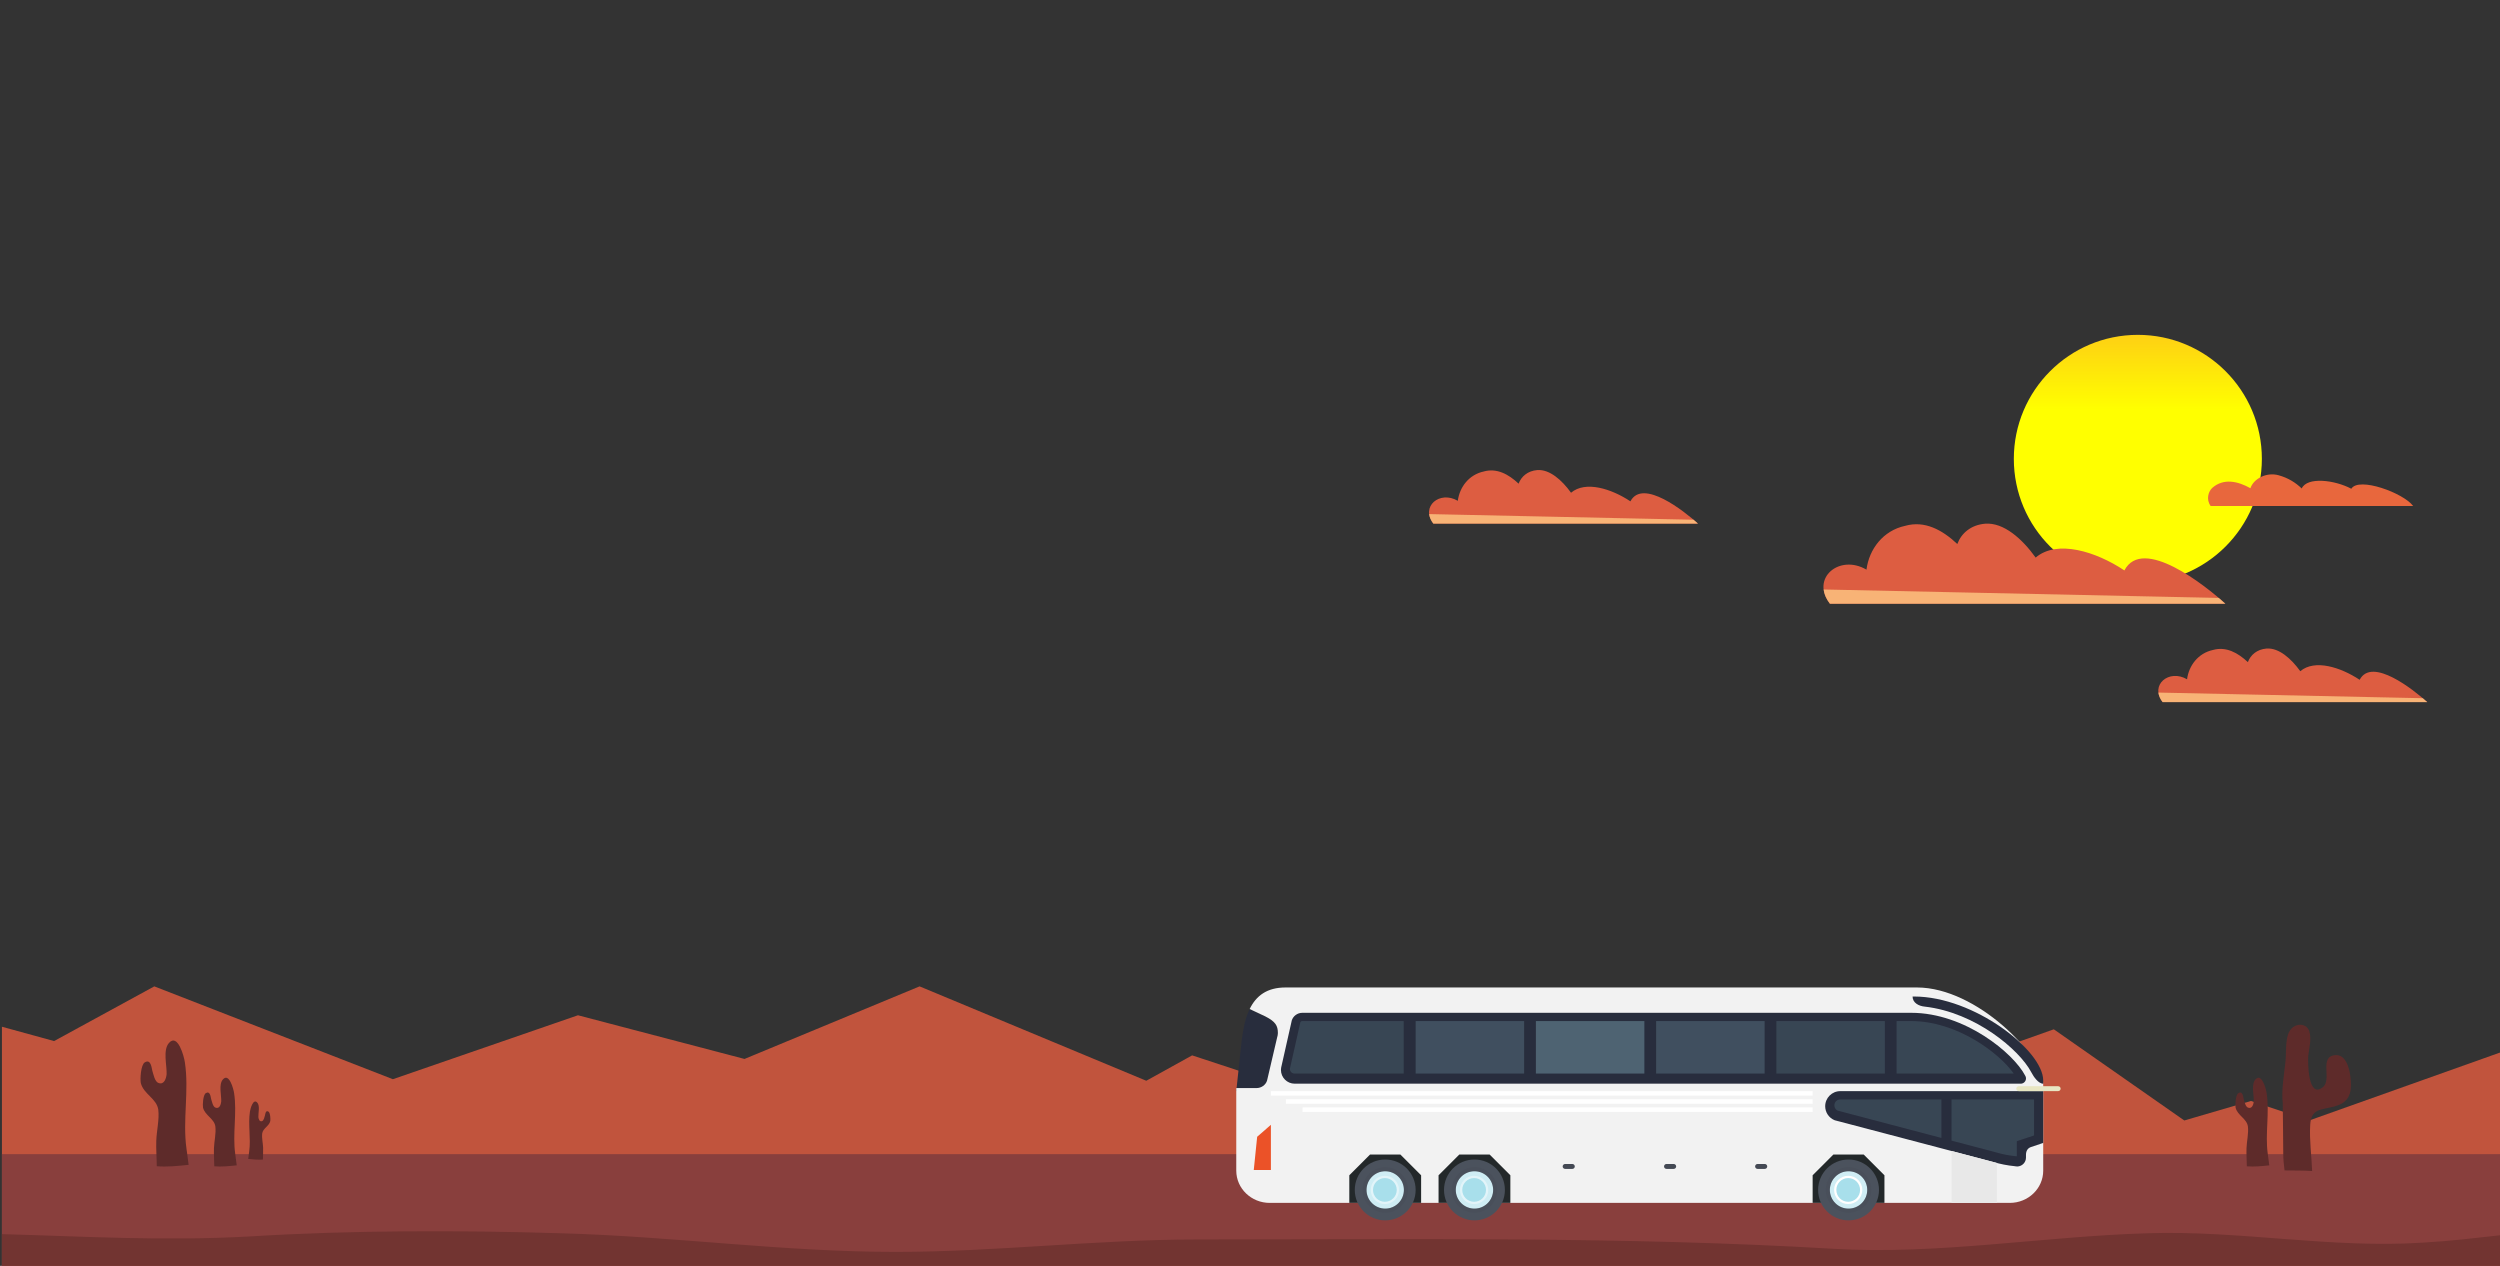 <?xml version="1.0" encoding="UTF-8"?>
<!DOCTYPE svg PUBLIC "-//W3C//DTD SVG 1.1//EN" "http://www.w3.org/Graphics/SVG/1.1/DTD/svg11.dtd">
<!-- Creator: CorelDRAW 2018 (64-Bit Evaluation Version) -->
<svg xmlns="http://www.w3.org/2000/svg" xml:space="preserve" width="8.5in" height="4.304in" version="1.1" style="shape-rendering:geometricPrecision; text-rendering:geometricPrecision; image-rendering:optimizeQuality; fill-rule:evenodd; clip-rule:evenodd"
viewBox="0 0 8500 4304"
 xmlns:xlink="http://www.w3.org/1999/xlink">
 <rect x="0" y="0" width="8500" height="4304" fill="#333333" stroke="none"/>
 <defs>
  <style type="text/css">
   <![CDATA[
    .fil0 {fill:none}
    .fil13 {fill:#23282A;fill-rule:nonzero}
    .fil8 {fill:#282D3D;fill-rule:nonzero}
    .fil10 {fill:#444954;fill-rule:nonzero}
    .fil16 {fill:#4B525D;fill-rule:nonzero}
    .fil7 {fill:#5E2B2A;fill-rule:nonzero}
    .fil6 {fill:#723431;fill-rule:nonzero}
    .fil5 {fill:#893F3D;fill-rule:nonzero}
    .fil20 {fill:#A8DFEB;fill-rule:nonzero}
    .fil1 {fill:#C1543D;fill-rule:nonzero}
    .fil17 {fill:#CFEDF4;fill-rule:nonzero}
    .fil3 {fill:#DD5D41;fill-rule:nonzero}
    .fil19 {fill:#E2F4F9;fill-rule:nonzero}
    .fil26 {fill:#E8673D;fill-rule:nonzero}
    .fil12 {fill:#E8E6C3;fill-rule:nonzero}
    .fil15 {fill:#E8E8E8;fill-rule:nonzero}
    .fil14 {fill:#EB5228;fill-rule:nonzero}
    .fil9 {fill:#F2F2F2;fill-rule:nonzero}
    .fil11 {fill:white;fill-rule:nonzero}
    .fil21 {fill:#A1DBE9;fill-rule:nonzero;fill-opacity:0.141}
    .fil22 {fill:#A1DBE9;fill-rule:nonzero;fill-opacity:0.2}
    .fil18 {fill:#444954;fill-rule:nonzero;fill-opacity:0.259}
    .fil23 {fill:#A1DBE9;fill-rule:nonzero;fill-opacity:0.31}
    .fil4 {fill:#FDC683;fill-rule:nonzero;fill-opacity:0.812}
    .fil25 {fill:url(#id2);fill-rule:nonzero}
    .fil2 {fill:url(#id3);fill-rule:nonzero}
    .fil24 {fill:url(#id4);fill-rule:nonzero}
   ]]>
  </style>
   <mask id="id0">
  <radialGradient id="id1" gradientUnits="userSpaceOnUse" cx="6668.17" cy="959.65" r="0" fx="6668.17" fy="959.65">
   <stop offset="0" style="stop-opacity:1; stop-color:white"/>
   <stop offset="0.188" style="stop-opacity:0.459; stop-color:white"/>
   <stop offset="0.741" style="stop-opacity:0.227; stop-color:white"/>
   <stop offset="1" style="stop-opacity:0; stop-color:white"/>
  </radialGradient>
    <rect style="fill:url(#id1)" x="6666.67" y="958.15" width="1204" height="1203.99"/>
   </mask>
  <linearGradient id="id2" gradientUnits="userSpaceOnUse" x1="7268.67" y1="1957.67" x2="7268.67" y2="427.75">
   <stop offset="0" style="stop-opacity:1; stop-color:yellow"/>
   <stop offset="0.18" style="stop-opacity:1; stop-color:yellow"/>
   <stop offset="0.369" style="stop-opacity:1; stop-color:yellow"/>
   <stop offset="1" style="stop-opacity:1; stop-color:#F94D49"/>
  </linearGradient>
  <linearGradient id="id3" gradientUnits="userSpaceOnUse" x1="7860.4" y1="4575.64" x2="-2137.98" y2="4549.15">
   <stop offset="0" style="stop-opacity:1; stop-color:#FDA14B"/>
   <stop offset="0.18" style="stop-opacity:1; stop-color:#FDA14B"/>
   <stop offset="0.369" style="stop-opacity:1; stop-color:#FDA14B"/>
   <stop offset="1" style="stop-opacity:1; stop-color:#F94D49"/>
  </linearGradient>
  <radialGradient id="id4" gradientUnits="userSpaceOnUse" gradientTransform="matrix(3527.78 -0 -0 3527.79 -2.5635E+07 -5.50231E+06)" cx="7268.67" cy="1560.15" r="600.5" fx="7268.67" fy="1560.15">
   <stop offset="0" style="stop-opacity:1; stop-color:yellow"/>
   <stop offset="0.188" style="stop-opacity:1; stop-color:yellow"/>
   <stop offset="0.741" style="stop-opacity:1; stop-color:yellow"/>
   <stop offset="1" style="stop-opacity:1; stop-color:yellow"/>
  </radialGradient>
 </defs>
 <g id="Layer_x0020_1">
  <rect class="fil0" y="11.11" width="8500" height="4297.89"/>
  <polygon class="fil1" points="8503.81,3577.33 8503.81,4309.19 6.55,4309.19 6.55,3490.93 183.86,3539.63 524.59,3353.66 1335.76,3669.31 1965.07,3451.89 2531.31,3600.43 3126.6,3353.66 3897.36,3674.57 4053.29,3588.25 4315.36,3674.57 4878.88,3499.65 5395.25,3752.52 5506.21,3686.33 5751.27,3799.85 6477.82,3479.39 6698.81,3600.43 6982.98,3499.65 7426.61,3809.62 7653.4,3743.3 7851.26,3809.62 "/>
  <polygon class="fil2" points="8503.81,4302.23 6.55,4302.23 6.55,4309.19 8503.81,4309.19 "/>
  <g id="_2286288021584">
   <path class="fil3" d="M5773.15 1780.3l-899.73 0c-44.9,-57.88 21.55,-113.7 83.13,-77.51 6.05,-46.82 37.93,-88.89 88,-99.68 44.57,-12.7 84.9,9.46 118.71,41.36 9.16,-24.69 31.17,-43.58 63.5,-46.23 41.93,-3.11 83.87,34.12 114.76,77.08 48.87,-41.64 137.33,-13.72 201.87,29.23 41.48,-79.16 183.7,33.98 229.76,75.75z"/>
   <path class="fil4" d="M5773.12 1780.35l-899.71 0c-8.57,-11.09 -13.14,-22.16 -14.28,-32.45l898.91 19.2c5.72,4.91 10.85,9.37 15.08,13.26z"/>
  </g>
  <g id="_2286288087056">
   <path class="fil3" d="M8252.6 2387.13l-899.72 0c-44.91,-57.87 21.54,-113.71 83.12,-77.52 6.06,-46.81 37.94,-88.89 88.02,-99.68 44.56,-12.7 84.9,9.46 118.71,41.35 9.16,-24.67 31.17,-43.56 63.49,-46.22 41.93,-3.11 83.87,34.11 114.75,77.07 48.87,-41.64 137.34,-13.71 201.88,29.24 41.47,-79.16 183.69,33.97 229.76,75.75z"/>
   <path class="fil4" d="M8252.57 2387.18l-899.71 0c-8.58,-11.1 -13.14,-22.17 -14.28,-32.45l898.91 19.19c5.72,4.91 10.85,9.37 15.08,13.26z"/>
  </g>
  <polygon class="fil5" points="8503.81,3923.98 6.55,3923.98 6.55,4309.19 8503.81,4309.19 "/>
  <path class="fil6" d="M8503.81 4309.19l-8497.26 0 0 -113.14c279.34,7.5 549.32,24.57 847.02,7.6 341.59,-21.09 711.65,-21.09 1053.23,-10.56 384.29,10.56 754.35,63.34 1138.63,63.34 341.59,0 683.18,-42.22 1024.77,-42.22 725.86,0 1451.75,-10.56 2163.39,31.66 355.82,21.09 711.64,-42.22 1067.46,-52.78 313.12,-10.54 626.25,52.78 939.36,31.69 93.2,-5.29 179.19,-15.99 263.4,-25.3l0 109.71z"/>
  <path class="fil7" d="M7993.27 3689.07c0,41.72 -18.35,63.44 -58.41,73.46 -45.03,11.65 -76.73,6.66 -80.08,61.72 -3.3,52.4 4.68,104.85 6.51,157.23 -30.94,-2.25 -62.65,-1.5 -93.86,-2.04 -2.56,-19.63 -4.41,-39.48 -4.41,-60.11 0,-56.43 -1.41,-111.5 -1.63,-167.8 -5.07,-43.57 4.46,-97.47 8.3,-134.2 4.98,-30.04 -1.72,-85.11 14.98,-111.79 16.71,-28.39 56.75,-28.39 66.76,0 8.36,25 0,58.37 -3.31,83.41 -1.7,20.05 -1.7,146.87 48.38,108.46 35.05,-25.05 -15.03,-106.78 45.03,-110.13 43.4,-1.68 51.73,70.11 51.73,101.78z"/>
  <path class="fil7" d="M7715.55 3962.18c-25.51,2.57 -51.42,5.49 -76.3,3.3 -0.09,-20.56 -1.95,-40.62 -1.15,-61.36 0.94,-24.74 7.61,-50.44 4.76,-74.22 -3.83,-26.64 -35.21,-37.1 -41.87,-63.75 -1.91,-9.51 0,-43.77 9.52,-49.48 14.26,-8.56 16.14,11.42 18.07,19.99 2.85,8.54 5.71,26.63 15.22,29.49 13.32,4.74 18.08,-11.42 19.04,-20.94 0.95,-20.93 -9.52,-58.04 5.7,-75.15 20.93,-23.78 36.17,32.36 38.06,46.62 10.47,68.52 -5.71,137.96 3.81,206.48 1.91,12.39 3.35,25.81 5.14,39.04z"/>
  <path class="fil7" d="M843.87 3940.29c16.72,1.68 33.7,3.59 50,2.16 0.05,-13.48 1.28,-26.61 0.74,-40.2 -0.6,-16.22 -4.98,-33.07 -3.11,-48.64 2.51,-17.46 23.07,-24.32 27.44,-41.78 1.26,-6.22 0,-28.69 -6.24,-32.42 -9.35,-5.61 -10.59,7.49 -11.84,13.09 -1.87,5.6 -3.74,17.44 -9.98,19.33 -8.72,3.11 -11.84,-7.49 -12.46,-13.73 -0.63,-13.71 6.23,-38.03 -3.74,-49.25 -13.72,-15.58 -23.71,21.2 -24.94,30.56 -6.85,44.88 3.74,90.4 -2.49,135.3 -1.26,8.12 -2.2,16.91 -3.38,25.58z"/>
  <path class="fil7" d="M804.9 3962.17c-25.52,2.58 -51.42,5.49 -76.3,3.3 -0.09,-20.57 -1.95,-40.62 -1.15,-61.36 0.93,-24.74 7.6,-50.44 4.76,-74.22 -3.83,-26.65 -35.2,-37.09 -41.86,-63.75 -1.91,-9.51 0,-43.77 9.51,-49.48 14.26,-8.56 16.15,11.42 18.07,19.99 2.85,8.54 5.71,26.62 15.23,29.48 13.31,4.75 18.07,-11.42 19.03,-20.94 0.96,-20.93 -9.51,-58.04 5.7,-75.15 20.93,-23.78 36.17,32.36 38.07,46.62 10.46,68.52 -5.72,137.96 3.8,206.47 1.91,12.4 3.35,25.81 5.15,39.04z"/>
  <path class="fil7" d="M641.28 3960.47c-36.21,3.65 -72.97,7.8 -108.27,4.68 -0.13,-29.19 -2.77,-57.64 -1.63,-87.08 1.32,-35.09 10.79,-71.56 6.76,-105.3 -5.43,-37.81 -49.96,-52.64 -59.41,-90.47 -2.72,-13.5 0,-62.11 13.5,-70.2 20.24,-12.15 22.91,16.21 25.63,28.37 4.06,12.13 8.11,37.76 21.61,41.83 18.89,6.74 25.64,-16.21 27,-29.7 1.37,-29.72 -13.5,-82.35 8.1,-106.66 29.7,-33.74 51.34,45.93 54.01,66.16 14.85,97.22 -8.1,195.78 5.4,292.98 2.71,17.61 4.74,36.62 7.3,55.39z"/>
  <path class="fil8" d="M4344.71 3515.59c0,2.55 -0.18,5 -0.69,7.52l-1.42 6.41c0,0.09 -0.1,0.2 -0.1,0.2l-32.89 146.02c0,0.28 -0.07,0.65 -0.17,0.93l-1.54 6.94c0,0.06 0,0.06 0,0.06 -4.92,15.19 -19.25,26.11 -36.02,26.11l-68.57 0 0 -0.11 18.88 -176.19c10.7,-72.73 18.56,-83.36 26.54,-102.68l53.89 26.41c34.09,18.07 42.08,32.47 42.08,58.36z"/>
  <path class="fil9" d="M6946.93 3688.65l0 291.55c0,60.65 -50.96,109.65 -113.81,109.65l-2515.98 0c-62.82,0 -113.83,-48.99 -113.83,-109.65l0 -280.74 68.62 0c16.79,0 31.14,-10.55 35.97,-25.12 0,0 0,0 0,-0.12l1.55 -6.66c0.14,-0.26 0.27,-0.64 0.27,-1.02l32.87 -140.67c0,0 0.11,0 0.11,-0.12l1.43 -6.16c0.4,-2.36 0.68,-4.76 0.68,-7.28 0,-24.87 -8.09,-38.81 -42.13,-56.28l-53.86 -25.35c22.18,-45.25 58.97,-73.27 122.07,-73.27l673.22 0 1458.65 0 14.98 0c203.79,0 429.2,233.41 429.2,331.23z"/>
  <path class="fil8" d="M6888.37 3666.63c0,9.85 -8.06,17.9 -17.94,17.9l-2468.51 0c-25.78,0 -46.73,-20.95 -46.73,-46.83 0,-2.55 0.19,-5.04 0.67,-7.5l1.4 -6.46c0,-0.08 0.11,-0.19 0.11,-0.19l32.89 -146.02c0,-0.28 0.09,-0.65 0.2,-0.92l1.52 -6.93c0,-0.11 0,-0.11 0,-0.11 4.94,-15.18 19.25,-26.06 36.02,-26.06l2070.17 0c183.42,0 348.13,138.35 387.09,212.94 0.77,1.15 1.34,2.28 1.79,3.53 0.88,1.99 1.34,4.26 1.34,6.65z"/>
  <path class="fil8" d="M6946.87 3673.48l0 11.11c-16.41,0 -32.89,-24.25 -39.33,-36.89 -0.11,-0.08 -0.11,-0.3 -0.23,-0.38 -0.44,-0.95 -1.02,-1.79 -1.6,-2.77 -39.59,-74.71 -188.38,-202.26 -361.91,-222.07 -19.37,-1.69 -41.07,-12.59 -41.07,-34.29l5.32 0c203.79,0 438.83,183.72 438.83,285.3z"/>
  <path class="fil8" d="M6946.87 3709.82l0 176.13 -41.31 13.86c-12.48,4.23 -17.22,14.61 -17.22,26.72l0 9.24c0,15.98 -12.37,28.96 -27.97,30.22 -3.24,-0.41 -6.47,-0.65 -9.75,-0.89 -25.84,-2.5 -50.67,-7.5 -74.26,-14.59l-525.54 -138.3 -13.85 -3.76c-18.32,-7.74 -31.32,-25.96 -31.32,-47.19 0,-28.46 22.95,-51.43 51.42,-51.43l689.8 0z"/>
  <path class="fil10" d="M6860.31 3965.91c-0.75,0.11 -1.44,0.11 -2.19,0.11 -2.56,0 -5.11,-0.28 -7.52,-0.98 3.26,0.33 6.46,0.6 9.7,0.87z"/>
  <path class="fil10" d="M6250.86 3812.11c-4.81,-0.56 -9.48,-1.82 -13.9,-3.7l13.9 3.7z"/>
  <polygon class="fil11" points="4321.05,3725.2 6162.96,3725.2 6162.96,3709.82 4321.05,3709.82 "/>
  <polygon class="fil11" points="4372.17,3752.92 6162.96,3752.92 6162.96,3737.5 4372.17,3737.5 "/>
  <polygon class="fil11" points="4428.68,3780.63 6162.96,3780.63 6162.96,3765.21 4428.68,3765.21 "/>
  <path class="fil12" d="M7006.13 3701.48c0,4.57 -3.73,8.28 -8.29,8.28l-134.07 0c-4.58,0 -8.3,-3.7 -8.3,-8.28 0,-4.57 3.72,-8.3 8.3,-8.3l134.07 0c4.56,0 8.29,3.73 8.29,8.3z"/>
  <polygon class="fil13" points="4831.81,3995.94 4831.81,4089.84 4587.65,4089.84 4587.65,3995.94 4658.11,3925.48 4761.38,3925.48 "/>
  <polygon class="fil13" points="5135.24,3995.94 5135.24,4089.84 4891.08,4089.84 4891.08,3995.94 4961.55,3925.48 5064.81,3925.48 "/>
  <polygon class="fil13" points="6407.11,3995.94 6407.11,4089.84 6162.96,4089.84 6162.96,3995.94 6233.45,3925.48 6336.69,3925.48 "/>
  <polygon class="fil14" points="4321.05,3824.33 4321.05,3977.95 4262.81,3977.95 4274.37,3865 "/>
  <path class="fil10" d="M6008.61 3965.88c0,4.65 -3.77,8.41 -8.38,8.41l-24.52 0c-4.61,0 -8.36,-3.76 -8.36,-8.41 0,-4.6 3.74,-8.37 8.36,-8.37l24.52 0c4.61,0 8.38,3.77 8.38,8.37z"/>
  <path class="fil10" d="M5698.96 3965.88c0,4.65 -3.76,8.41 -8.37,8.41l-24.5 0c-4.65,0 -8.39,-3.76 -8.39,-8.41 0,-4.6 3.74,-8.37 8.39,-8.37l24.5 0c4.61,0 8.37,3.77 8.37,8.37z"/>
  <path class="fil10" d="M5354.31 3965.88c0,4.65 -3.76,8.41 -8.38,8.41l-24.5 0c-4.61,0 -8.38,-3.76 -8.38,-8.41 0,-4.6 3.76,-8.37 8.38,-8.37l24.5 0c4.62,0 8.38,3.77 8.38,8.37z"/>
  <polygon class="fil15" points="6635.26,4089.84 6789.53,4089.84 6789.53,3954.22 6635.26,3913.38 "/>
  <g id="_2286288075120">
   <path class="fil16" d="M4813.19 4045.78c0,57.18 -46.32,103.49 -103.45,103.49 -57.16,0 -103.5,-46.31 -103.5,-103.49 0,-57.14 46.33,-103.46 103.5,-103.46 57.13,0 103.45,46.32 103.45,103.46z"/>
   <path class="fil17" d="M4773.28 4045.78c0,35.11 -28.46,63.59 -63.54,63.59 -35.09,0 -63.59,-28.47 -63.59,-63.59 0,-35.1 28.49,-63.56 63.59,-63.56 35.09,0 63.54,28.46 63.54,63.56z"/>
   <path class="fil18" d="M4709.65 3968.38c-42.61,0 -77.28,34.69 -77.28,77.46 0,42.74 34.67,77.42 77.28,77.42 42.78,0 77.48,-34.68 77.48,-77.42 0,-42.77 -34.7,-77.46 -77.48,-77.46zm0 140.95l0 0c-35.05,0 -63.5,-28.43 -63.5,-63.49 0,-35.07 28.45,-63.67 63.5,-63.67 35.21,0 63.63,28.59 63.63,63.67 0,35.06 -28.42,63.49 -63.63,63.49z"/>
   <path class="fil19" d="M4756.61 4045.82c0,26.49 -21.46,47.96 -48.08,47.96 -26.52,0 -47.99,-21.47 -47.99,-47.96 0,-26.53 21.48,-48.11 47.99,-48.11 26.62,0 48.08,21.58 48.08,48.11z"/>
   <path class="fil20" d="M4748.93 4045.78c0,22.3 -18.04,40.3 -40.4,40.3 -22.25,0 -40.3,-18 -40.3,-40.3 0,-22.24 18.06,-40.38 40.3,-40.38 22.36,0 40.4,18.13 40.4,40.38z"/>
  </g>
  <g id="_2286288071408">
   <path class="fil16" d="M5116.64 4045.78c0,57.18 -46.33,103.49 -103.46,103.49 -57.14,0 -103.51,-46.31 -103.51,-103.49 0,-57.14 46.37,-103.46 103.51,-103.46 57.13,0 103.46,46.32 103.46,103.46z"/>
   <path class="fil17" d="M5076.7 4045.78c0,35.11 -28.43,63.59 -63.52,63.59 -35.13,0 -63.58,-28.47 -63.58,-63.59 0,-35.1 28.45,-63.56 63.58,-63.56 35.1,0 63.52,28.46 63.52,63.56z"/>
   <path class="fil18" d="M5013.08 3968.38c-42.61,0 -77.28,34.69 -77.28,77.46 0,42.74 34.66,77.42 77.28,77.42 42.78,0 77.48,-34.68 77.48,-77.42 0,-42.77 -34.7,-77.46 -77.48,-77.46zm0 140.95l0 0c-35.04,0 -63.48,-28.43 -63.48,-63.49 0,-35.07 28.44,-63.67 63.48,-63.67 35.21,0 63.63,28.59 63.63,63.67 0,35.06 -28.41,63.49 -63.63,63.49z"/>
   <path class="fil19" d="M5060.06 4045.82c0,26.49 -21.46,47.96 -48.1,47.96 -26.49,0 -47.99,-21.47 -47.99,-47.96 0,-26.53 21.5,-48.11 47.99,-48.11 26.64,0 48.1,21.58 48.1,48.11z"/>
   <path class="fil20" d="M5052.36 4045.78c0,22.3 -18.02,40.3 -40.41,40.3 -22.24,0 -40.29,-18 -40.29,-40.3 0,-22.24 18.05,-40.38 40.29,-40.38 22.39,0 40.41,18.13 40.41,40.38z"/>
  </g>
  <g id="_2286288068272">
   <path class="fil16" d="M6388.56 4045.78c0,57.18 -46.36,103.49 -103.52,103.49 -57.12,0 -103.49,-46.31 -103.49,-103.49 0,-57.14 46.37,-103.46 103.49,-103.46 57.15,0 103.52,46.32 103.52,103.46z"/>
   <path class="fil17" d="M6348.63 4045.78c0,35.11 -28.46,63.59 -63.58,63.59 -35.07,0 -63.55,-28.47 -63.55,-63.59 0,-35.1 28.47,-63.56 63.55,-63.56 35.13,0 63.58,28.46 63.58,63.56z"/>
   <path class="fil18" d="M6285.02 3968.38c-42.64,0 -77.33,34.69 -77.33,77.46 0,42.74 34.69,77.42 77.33,77.42 42.75,0 77.42,-34.68 77.42,-77.42 0,-42.77 -34.67,-77.46 -77.42,-77.46zm0 140.95l0 0c-35.07,0 -63.52,-28.43 -63.52,-63.49 0,-35.07 28.44,-63.67 63.52,-63.67 35.18,0 63.61,28.59 63.61,63.67 0,35.06 -28.43,63.49 -63.61,63.49z"/>
   <path class="fil11" d="M6331.94 4045.82c0,26.49 -21.46,47.96 -48.08,47.96 -26.5,0 -47.97,-21.47 -47.97,-47.96 0,-26.53 21.47,-48.11 47.97,-48.11 26.63,0 48.08,21.58 48.08,48.11z"/>
   <path class="fil20" d="M6324.27 4045.78c0,22.3 -18.04,40.3 -40.41,40.3 -22.24,0 -40.27,-18 -40.27,-40.3 0,-22.24 18.02,-40.38 40.27,-40.38 22.37,0 40.41,18.13 40.41,40.38z"/>
  </g>
  <path class="fil21" d="M6600.74 3738.08l0 130.94 -353.15 -92.99c-6.61,-3.5 -10.72,-10.24 -10.72,-17.85 0,-11.12 8.98,-20.1 20.09,-20.1l343.78 0z"/>
  <path class="fil21" d="M6915.69 3738.08l0 122.46 -20.09 6.73 -38.45 12.74 0 51.3 -3.61 -0.23c-23.24,-2.28 -46.2,-6.76 -68.17,-13.39l-150.17 -39.57 0 -140.04 280.49 0z"/>
  <polygon class="fil22" points="5182.06,3471.62 5182.06,3650.11 4813.19,3650.11 4813.19,3471.62 "/>
  <polygon class="fil23" points="5590.85,3471.62 5590.85,3650.11 5222.01,3650.11 5222.01,3471.62 "/>
  <polygon class="fil22" points="5999.7,3471.62 5999.7,3650.11 5630.84,3650.11 5630.84,3471.62 "/>
  <polygon class="fil21" points="6408.48,3471.62 6408.48,3650.11 6039.63,3650.11 6039.63,3471.62 "/>
  <path class="fil21" d="M6846.67 3650.11l-398.2 0 0 -178.49 49.67 0c155.17,0 298.59,107.95 348.54,178.49z"/>
  <path class="fil21" d="M4772.59 3471.62l0 178.49 -371.38 0c-8.5,0 -15.47,-7 -15.47,-15.59l0 -1.11 35.57 -158.18c1,-1.88 3.13,-3.61 5.98,-3.61l345.3 0z"/>
  <path class="fil24" style="mask:url(#id0)" d="M7869.17 1560.15c0,331.63 -268.86,600.49 -600.5,600.49 -331.64,0 -600.5,-268.86 -600.5,-600.49 0,-331.65 268.86,-600.5 600.5,-600.5 331.64,0 600.5,268.85 600.5,600.5z"/>
  <path class="fil25" d="M7690.33 1560.15c0,232.85 -188.8,421.64 -421.66,421.64 -232.86,0 -421.65,-188.79 -421.65,-421.64 0,-232.88 188.79,-421.66 421.65,-421.66 232.87,0 421.66,188.78 421.66,421.66z"/>
  <g id="_2286288063472">
   <path class="fil3" d="M7566.23 2052.66l-1344.51 0c-67.1,-86.5 32.2,-169.92 124.23,-115.85 9.05,-69.96 56.69,-132.84 131.52,-148.96 66.6,-18.97 126.87,14.14 177.39,61.8 13.69,-36.87 46.59,-65.11 94.89,-69.08 62.67,-4.65 125.34,50.98 171.48,115.19 73.04,-62.23 205.22,-20.51 301.68,43.69 61.99,-118.28 274.5,50.76 343.33,113.21z"/>
   <path class="fil4" d="M7566.2 2052.72l-1344.51 0c-12.8,-16.57 -19.63,-33.12 -21.33,-48.49l1343.31 28.69c8.54,7.34 16.2,14 22.52,19.81z"/>
  </g>
  <path class="fil26" d="M8204.6 1720.31l-688.43 0c-16.2,-22.14 -7.69,-50.01 6.04,-61.9 37.92,-32.85 85.77,-22.78 129.19,1.52 11.33,-33.06 55.32,-55.4 95.82,-44.07 33.28,9.28 57.7,25.06 78.65,44.94 18.25,-40.3 111.69,-29.27 168.62,0.96 25.39,-41.69 177.7,14.48 210.1,58.55z"/>
 </g>
</svg>

